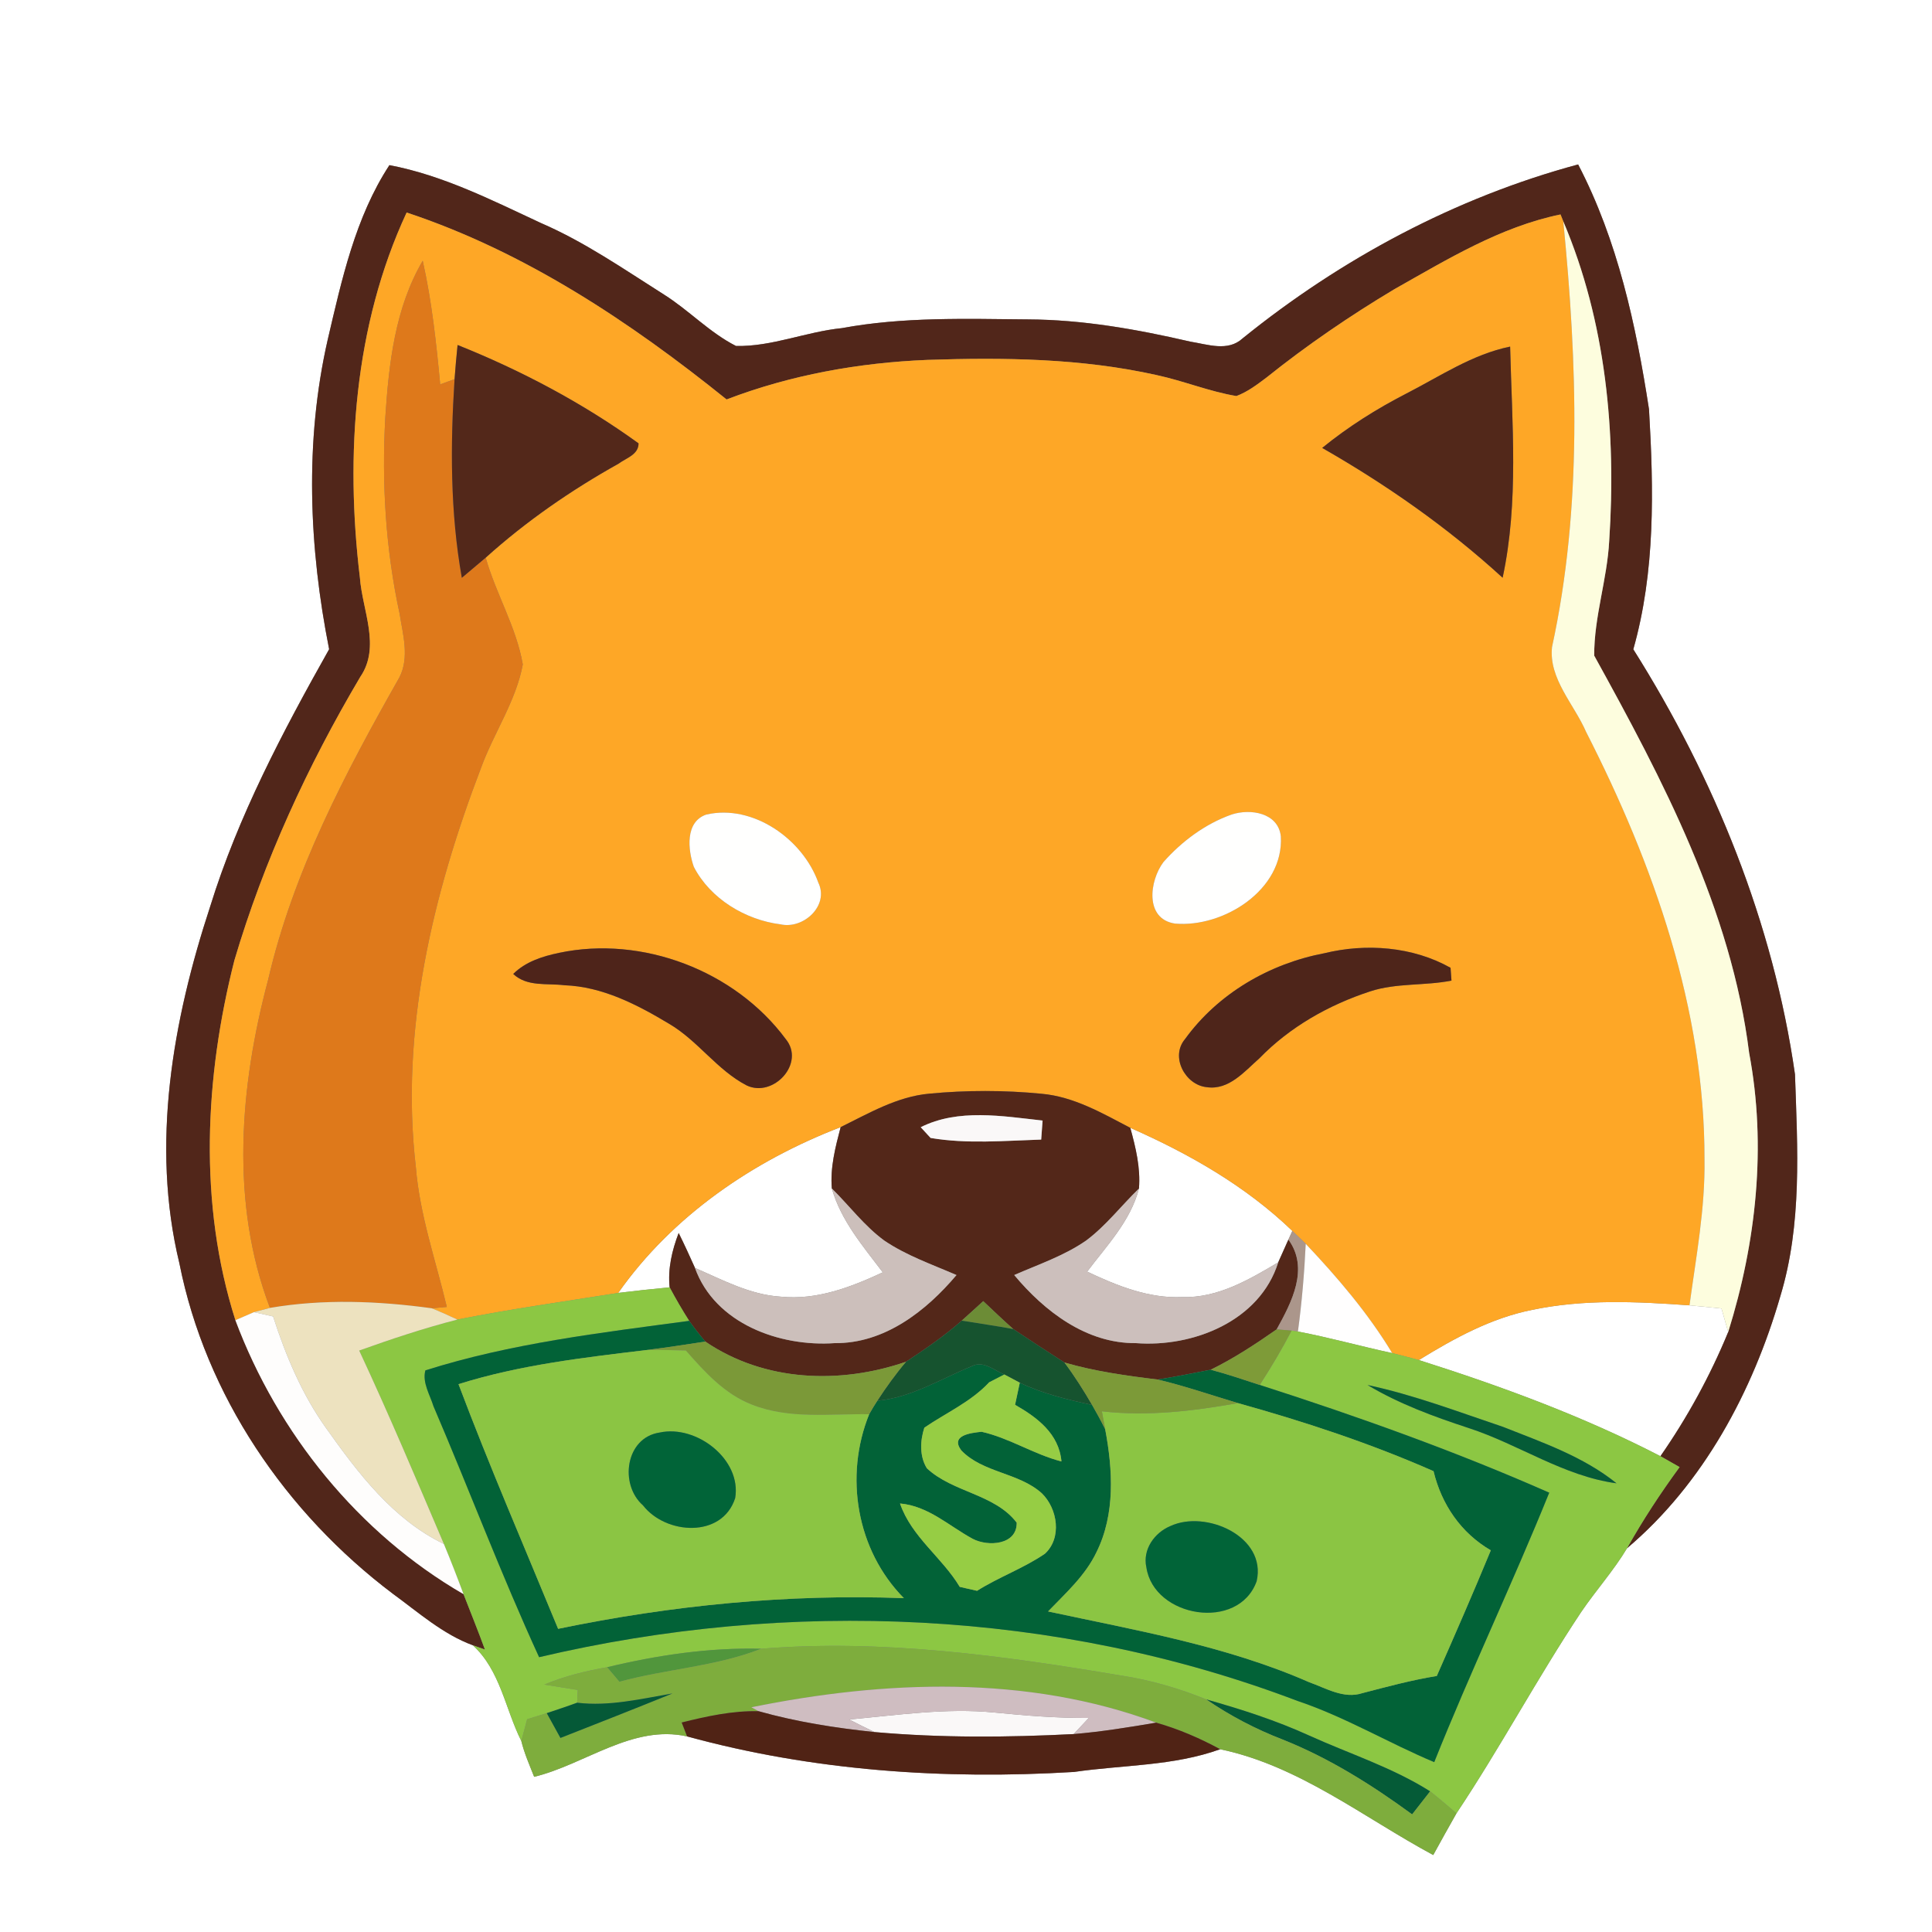 <?xml version="1.0" encoding="UTF-8" ?>
<!DOCTYPE svg PUBLIC "-//W3C//DTD SVG 1.1//EN" "http://www.w3.org/Graphics/SVG/1.1/DTD/svg11.dtd">
<svg width="250pt" height="250pt" viewBox="0 0 250 250" version="1.1" xmlns="http://www.w3.org/2000/svg">
<rect x="0" y="0" width="250" height="250" fill="#808080" stroke="none"/>
<g id="#ffffffff">
<path fill="#ffffff" opacity="1.00" d=" M 0.00 0.00 L 250.00 0.00 L 250.00 250.00 L 0.00 250.00 L 0.00 0.00 M 50.39 21.37 C 45.97 28.13 44.22 36.21 42.40 43.98 C 39.40 57.14 39.98 70.86 42.59 84.01 C 36.60 94.66 30.83 105.57 27.20 117.29 C 22.35 132.05 19.49 148.11 23.21 163.46 C 26.60 180.57 36.98 195.78 50.82 206.22 C 54.13 208.63 57.29 211.46 61.19 212.90 C 64.75 216.16 65.38 221.15 67.46 225.29 C 67.85 226.89 68.52 228.39 69.12 229.92 C 75.73 228.31 81.84 223.12 88.91 224.69 C 105.17 229.15 122.20 230.31 138.98 229.29 C 145.29 228.37 151.83 228.54 157.89 226.35 C 168.11 228.49 176.45 235.19 185.46 240.04 C 186.45 238.24 187.45 236.43 188.47 234.64 C 194.14 226.14 198.94 217.11 204.60 208.60 C 206.51 205.79 208.79 203.26 210.54 200.34 C 220.44 191.97 226.81 180.03 230.38 167.71 C 233.20 158.40 232.60 148.60 232.27 139.02 C 229.47 119.44 221.86 100.70 211.35 84.02 C 214.21 73.93 213.99 63.33 213.38 52.96 C 211.70 42.07 209.34 31.13 204.21 21.28 C 188.35 25.55 173.54 33.48 160.79 43.79 C 158.89 45.54 156.26 44.56 154.04 44.21 C 147.13 42.61 140.10 41.36 132.99 41.33 C 124.97 41.26 116.87 40.99 108.94 42.46 C 104.33 42.92 99.90 44.87 95.24 44.77 C 91.81 43.03 89.15 40.15 85.91 38.11 C 80.74 34.84 75.68 31.32 70.04 28.88 C 63.70 25.93 57.32 22.68 50.39 21.37 Z" />
<path fill="#ffffff" opacity="1.00" d=" M 80.00 167.30 C 87.02 157.32 97.48 150.19 108.78 145.85 C 108.10 148.44 107.41 151.08 107.64 153.79 C 108.82 157.95 111.68 161.26 114.23 164.64 C 110.11 166.56 105.68 168.26 101.04 167.79 C 97.07 167.55 93.51 165.62 89.93 164.07 C 89.25 162.55 88.56 161.04 87.82 159.55 C 86.96 161.79 86.40 164.17 86.65 166.58 C 84.43 166.79 82.21 167.03 80.00 167.30 Z" />
<path fill="#ffffff" opacity="1.00" d=" M 146.26 145.94 C 153.87 149.30 161.20 153.47 167.23 159.28 C 167.10 159.56 166.85 160.12 166.72 160.40 C 166.39 161.13 165.73 162.61 165.40 163.35 C 161.61 165.60 157.56 167.98 152.99 167.84 C 148.64 168.04 144.53 166.37 140.68 164.55 C 143.22 161.17 146.29 158.01 147.38 153.80 C 147.60 151.12 146.96 148.50 146.26 145.94 Z" />
<path fill="#ffffff" opacity="1.00" d=" M 183.60 175.99 C 188.15 173.19 192.95 170.55 198.25 169.50 C 204.95 168.09 211.84 168.42 218.62 168.91 C 220.00 169.04 221.38 169.17 222.76 169.32 C 222.98 170.08 223.41 171.60 223.63 172.36 C 221.30 178.02 218.35 183.41 214.86 188.43 C 204.89 183.27 194.28 179.38 183.60 175.99 Z" />
</g>
<g id="#51261aff">
<path fill="#51261a" opacity="1.00" d=" M 50.39 21.37 C 57.32 22.68 63.70 25.93 70.04 28.88 C 75.68 31.32 80.74 34.84 85.91 38.11 C 89.15 40.15 91.81 43.03 95.24 44.77 C 99.90 44.87 104.33 42.92 108.94 42.46 C 116.87 40.99 124.97 41.26 132.99 41.33 C 140.10 41.36 147.13 42.61 154.04 44.21 C 156.26 44.56 158.89 45.54 160.79 43.79 C 173.54 33.48 188.35 25.55 204.21 21.28 C 209.34 31.13 211.70 42.07 213.38 52.96 C 213.99 63.33 214.21 73.93 211.35 84.02 C 221.86 100.70 229.47 119.44 232.27 139.02 C 232.60 148.60 233.20 158.40 230.38 167.71 C 226.81 180.03 220.44 191.97 210.54 200.34 C 212.58 196.70 214.87 193.21 217.34 189.84 C 216.51 189.37 215.69 188.90 214.86 188.43 C 218.35 183.41 221.30 178.02 223.63 172.36 C 227.26 160.75 228.61 148.29 226.34 136.26 C 224.03 117.73 215.18 100.94 206.29 84.84 C 206.26 79.84 207.97 74.99 208.23 69.99 C 209.16 56.04 207.81 41.61 202.29 28.65 L 201.93 27.75 C 194.12 29.36 187.27 33.57 180.42 37.43 C 174.67 40.87 169.12 44.66 163.89 48.85 C 162.67 49.77 161.43 50.71 159.99 51.25 C 156.48 50.66 153.16 49.29 149.69 48.54 C 139.96 46.36 129.93 46.24 120.01 46.57 C 111.15 46.93 102.32 48.51 94.02 51.69 C 81.56 41.65 67.90 32.57 52.62 27.50 C 45.81 42.13 44.66 58.89 46.57 74.74 C 46.88 78.98 49.30 83.68 46.62 87.59 C 39.79 99.13 34.14 111.40 30.33 124.27 C 26.48 139.43 25.67 155.77 30.46 170.83 C 35.95 185.48 46.40 198.42 59.98 206.28 C 60.91 208.67 61.87 211.04 62.75 213.45 C 62.36 213.32 61.58 213.04 61.19 212.90 C 57.29 211.46 54.13 208.63 50.82 206.22 C 36.98 195.78 26.60 180.57 23.21 163.46 C 19.49 148.11 22.35 132.05 27.20 117.29 C 30.83 105.57 36.60 94.66 42.59 84.01 C 39.98 70.86 39.40 57.14 42.40 43.98 C 44.22 36.21 45.97 28.13 50.39 21.37 Z" />
</g>
<g id="#fea726ff">
<path fill="#fea726" opacity="1.00" d=" M 46.57 74.74 C 44.66 58.89 45.81 42.13 52.62 27.50 C 67.90 32.57 81.56 41.65 94.02 51.69 C 102.32 48.51 111.15 46.93 120.01 46.57 C 129.93 46.24 139.96 46.36 149.69 48.54 C 153.16 49.29 156.48 50.66 159.99 51.25 C 161.43 50.71 162.67 49.77 163.89 48.85 C 169.12 44.66 174.67 40.87 180.42 37.43 C 187.27 33.57 194.12 29.36 201.93 27.75 L 202.29 28.65 C 204.09 46.95 204.77 65.63 200.83 83.73 C 200.39 87.84 203.70 91.14 205.24 94.71 C 213.97 111.82 220.60 130.58 220.56 150.00 C 220.66 156.36 219.47 162.63 218.62 168.91 C 211.84 168.42 204.95 168.09 198.25 169.50 C 192.95 170.55 188.15 173.19 183.60 175.99 C 182.45 175.67 181.30 175.37 180.15 175.09 C 177.03 169.93 173.09 165.32 168.96 160.95 C 168.53 160.54 167.66 159.70 167.23 159.28 C 161.20 153.47 153.87 149.30 146.26 145.94 C 142.62 144.04 138.95 141.90 134.77 141.53 C 129.94 141.06 125.06 141.06 120.23 141.52 C 116.08 141.90 112.44 144.05 108.78 145.85 C 97.48 150.19 87.02 157.32 80.00 167.30 C 73.06 168.41 66.09 169.38 59.19 170.75 C 58.09 170.24 56.99 169.74 55.87 169.29 C 56.36 169.24 57.34 169.16 57.82 169.12 C 56.39 163.11 54.31 157.22 53.81 151.02 C 51.75 133.36 56.00 115.67 62.28 99.27 C 63.93 94.79 66.77 90.71 67.65 85.98 C 66.82 81.15 64.18 76.86 62.85 72.16 C 68.08 67.45 73.90 63.43 80.04 60.00 C 81.02 59.27 82.63 58.84 82.63 57.37 C 75.43 52.16 67.46 47.94 59.21 44.64 C 59.06 46.11 58.93 47.58 58.82 49.06 C 58.35 49.23 57.42 49.57 56.96 49.74 C 56.46 44.38 55.88 39.01 54.70 33.74 C 51.11 39.86 50.32 47.04 49.86 53.98 C 49.38 62.49 49.90 71.07 51.71 79.41 C 52.13 82.11 53.01 85.07 51.68 87.66 C 44.67 100.02 37.93 112.81 34.70 126.77 C 31.02 140.56 29.76 155.65 34.93 169.24 C 34.41 169.38 33.38 169.65 32.86 169.79 C 32.26 170.05 31.06 170.57 30.46 170.83 C 25.67 155.77 26.48 139.43 30.33 124.27 C 34.14 111.40 39.79 99.13 46.62 87.59 C 49.30 83.68 46.88 78.98 46.57 74.74 M 181.95 50.94 C 178.11 52.92 174.44 55.23 171.09 57.96 C 179.44 62.74 187.34 68.26 194.44 74.76 C 196.55 64.95 195.65 54.80 195.41 44.85 C 190.51 45.85 186.33 48.70 181.95 50.94 M 91.40 105.40 C 88.63 106.34 89.01 109.97 89.78 112.17 C 91.92 116.31 96.46 119.04 101.01 119.61 C 103.96 120.27 107.33 117.19 105.89 114.21 C 103.89 108.60 97.46 104.02 91.40 105.40 M 159.37 105.40 C 155.97 106.60 152.93 108.86 150.55 111.55 C 148.74 113.96 148.09 118.90 152.03 119.51 C 158.30 120.07 166.14 115.15 165.74 108.23 C 165.41 105.16 161.80 104.60 159.37 105.40 M 72.33 123.30 C 70.19 123.75 68.01 124.44 66.41 126.03 C 68.21 127.72 70.78 127.21 73.03 127.49 C 77.94 127.66 82.44 129.99 86.57 132.47 C 90.30 134.65 92.78 138.47 96.63 140.46 C 100.07 142.08 104.25 137.59 101.67 134.45 C 95.11 125.60 83.10 121.02 72.33 123.30 M 171.36 123.35 C 164.26 124.70 157.60 128.57 153.34 134.46 C 151.40 136.75 153.37 140.41 156.16 140.68 C 159.02 141.10 161.04 138.64 162.96 136.95 C 166.90 132.89 171.95 130.03 177.31 128.28 C 180.70 127.17 184.35 127.58 187.82 126.89 C 187.79 126.48 187.73 125.65 187.70 125.23 C 182.81 122.48 176.76 122.03 171.36 123.35 Z" />
</g>
<g id="#fdfddeff">
<path fill="#fdfdde" opacity="1.00" d=" M 202.29 28.65 C 207.81 41.61 209.16 56.04 208.23 69.99 C 207.97 74.99 206.26 79.84 206.29 84.84 C 215.18 100.94 224.03 117.73 226.34 136.26 C 228.61 148.29 227.26 160.75 223.63 172.36 C 223.41 171.60 222.98 170.08 222.76 169.32 C 221.38 169.17 220.00 169.04 218.62 168.91 C 219.47 162.63 220.66 156.36 220.56 150.00 C 220.60 130.58 213.97 111.82 205.24 94.71 C 203.70 91.14 200.39 87.84 200.83 83.73 C 204.77 65.63 204.09 46.95 202.29 28.65 Z" />
</g>
<g id="#de791bff">
<path fill="#de791b" opacity="1.00" d=" M 49.86 53.98 C 50.32 47.04 51.11 39.86 54.70 33.74 C 55.88 39.01 56.46 44.38 56.96 49.74 C 57.42 49.57 58.35 49.23 58.82 49.06 C 58.27 57.63 58.25 66.29 59.76 74.77 C 60.79 73.90 61.82 73.03 62.85 72.16 C 64.18 76.86 66.82 81.15 67.65 85.98 C 66.77 90.71 63.93 94.79 62.28 99.27 C 56.00 115.67 51.75 133.36 53.81 151.02 C 54.31 157.22 56.39 163.11 57.82 169.12 C 57.34 169.16 56.36 169.24 55.87 169.29 C 48.93 168.34 41.85 168.06 34.93 169.24 C 29.76 155.65 31.02 140.56 34.70 126.77 C 37.93 112.81 44.67 100.02 51.68 87.66 C 53.01 85.07 52.13 82.11 51.71 79.41 C 49.90 71.07 49.38 62.49 49.86 53.98 Z" />
</g>
<g id="#53281aff">
<path fill="#53281a" opacity="1.00" d=" M 59.21 44.64 C 67.46 47.94 75.43 52.16 82.63 57.37 C 82.63 58.84 81.02 59.27 80.04 60.00 C 73.90 63.43 68.08 67.45 62.85 72.16 C 61.82 73.03 60.79 73.90 59.76 74.77 C 58.25 66.29 58.27 57.63 58.82 49.06 C 58.93 47.58 59.06 46.11 59.21 44.64 Z" />
</g>
<g id="#52281aff">
<path fill="#52281a" opacity="1.00" d=" M 181.95 50.94 C 186.33 48.70 190.51 45.85 195.41 44.85 C 195.65 54.80 196.55 64.95 194.44 74.76 C 187.34 68.26 179.44 62.74 171.09 57.96 C 174.44 55.23 178.11 52.92 181.95 50.94 Z" />
</g>
<g id="#fffffeff">
<path fill="#fffffe" opacity="1.00" d=" M 91.40 105.40 C 97.46 104.02 103.89 108.60 105.89 114.21 C 107.33 117.19 103.96 120.27 101.01 119.61 C 96.46 119.04 91.92 116.31 89.78 112.17 C 89.01 109.97 88.63 106.34 91.40 105.40 Z" />
<path fill="#fffffe" opacity="1.00" d=" M 159.37 105.40 C 161.80 104.60 165.41 105.16 165.74 108.23 C 166.14 115.15 158.30 120.07 152.03 119.51 C 148.09 118.90 148.74 113.96 150.55 111.55 C 152.93 108.86 155.97 106.60 159.37 105.40 Z" />
</g>
<g id="#4e241aff">
<path fill="#4e241a" opacity="1.00" d=" M 72.33 123.30 C 83.10 121.02 95.11 125.60 101.67 134.45 C 104.25 137.59 100.07 142.08 96.63 140.46 C 92.78 138.47 90.30 134.65 86.57 132.47 C 82.44 129.99 77.94 127.66 73.03 127.49 C 70.78 127.21 68.21 127.72 66.41 126.03 C 68.01 124.44 70.19 123.75 72.33 123.30 Z" />
</g>
<g id="#4e251aff">
<path fill="#4e251a" opacity="1.00" d=" M 171.36 123.35 C 176.76 122.03 182.81 122.48 187.70 125.23 C 187.73 125.65 187.79 126.48 187.82 126.89 C 184.35 127.58 180.70 127.17 177.31 128.28 C 171.95 130.03 166.90 132.89 162.96 136.95 C 161.04 138.64 159.02 141.10 156.16 140.68 C 153.37 140.41 151.40 136.75 153.34 134.46 C 157.60 128.57 164.26 124.70 171.36 123.35 Z" />
</g>
<g id="#532719ff">
<path fill="#532719" opacity="1.00" d=" M 108.78 145.85 C 112.44 144.05 116.08 141.90 120.23 141.52 C 125.06 141.06 129.94 141.06 134.77 141.53 C 138.95 141.90 142.62 144.04 146.26 145.94 C 146.96 148.50 147.60 151.12 147.38 153.80 C 145.08 156.02 143.12 158.61 140.54 160.53 C 137.70 162.50 134.39 163.61 131.24 164.99 C 135.16 169.69 140.58 173.86 146.98 173.80 C 154.38 174.37 163.02 170.96 165.40 163.35 C 165.73 162.61 166.39 161.13 166.72 160.40 C 169.44 164.15 167.14 168.51 165.20 172.02 C 162.46 173.93 159.67 175.77 156.67 177.24 C 154.38 177.68 152.09 178.16 149.79 178.51 C 145.74 178.02 141.67 177.45 137.74 176.31 C 135.51 174.89 133.32 173.44 131.12 171.98 C 129.79 170.81 128.52 169.58 127.23 168.37 C 126.31 169.22 125.38 170.05 124.45 170.89 C 122.21 172.87 119.73 174.56 117.24 176.21 C 108.67 179.16 98.91 178.80 91.27 173.60 C 90.53 172.73 89.84 171.84 89.18 170.92 C 88.28 169.51 87.44 168.06 86.65 166.58 C 86.40 164.17 86.96 161.79 87.82 159.55 C 88.56 161.04 89.25 162.55 89.93 164.07 C 92.52 171.28 100.90 174.30 108.01 173.80 C 114.43 173.87 119.82 169.67 123.77 164.99 C 120.61 163.62 117.31 162.48 114.44 160.54 C 111.85 158.65 109.91 156.03 107.64 153.79 C 107.41 151.08 108.10 148.44 108.78 145.85 M 119.14 145.86 C 119.46 146.21 120.10 146.90 120.42 147.25 C 125.15 148.05 129.97 147.61 134.73 147.46 C 134.77 146.84 134.86 145.61 134.91 145.00 C 129.72 144.43 124.00 143.42 119.14 145.86 Z" />
</g>
<g id="#faf8f8ff">
<path fill="#faf8f8" opacity="1.00" d=" M 119.14 145.86 C 124.00 143.42 129.72 144.43 134.91 145.00 C 134.86 145.61 134.77 146.84 134.73 147.46 C 129.97 147.61 125.15 148.05 120.42 147.25 C 120.10 146.90 119.46 146.21 119.14 145.86 Z" />
<path fill="#faf8f8" opacity="1.00" d=" M 109.88 222.50 C 116.13 221.94 122.41 220.98 128.70 221.60 C 132.75 222.00 136.81 222.33 140.89 222.30 C 140.23 222.99 139.58 223.69 138.93 224.39 C 130.35 224.83 121.72 224.89 113.16 224.13 C 112.05 223.61 110.97 223.05 109.88 222.50 Z" />
</g>
<g id="#ccbfbbff">
<path fill="#ccbfbb" opacity="1.00" d=" M 107.64 153.79 C 109.91 156.03 111.85 158.65 114.44 160.54 C 117.31 162.48 120.61 163.62 123.77 164.99 C 119.82 169.67 114.43 173.87 108.01 173.80 C 100.90 174.30 92.52 171.28 89.93 164.07 C 93.51 165.62 97.07 167.55 101.04 167.79 C 105.68 168.26 110.11 166.56 114.23 164.64 C 111.68 161.26 108.82 157.95 107.64 153.79 Z" />
</g>
<g id="#ccbfbcff">
<path fill="#ccbfbc" opacity="1.00" d=" M 140.54 160.53 C 143.12 158.61 145.08 156.02 147.38 153.80 C 146.29 158.01 143.22 161.17 140.68 164.55 C 144.53 166.37 148.64 168.04 152.99 167.84 C 157.56 167.98 161.61 165.60 165.40 163.35 C 163.02 170.96 154.38 174.37 146.98 173.80 C 140.58 173.86 135.16 169.69 131.24 164.99 C 134.39 163.61 137.70 162.50 140.54 160.53 Z" />
</g>
<g id="#ab968bff">
<path fill="#ab968b" opacity="1.00" d=" M 166.72 160.40 C 166.85 160.12 167.10 159.56 167.23 159.28 C 167.66 159.70 168.53 160.54 168.96 160.95 C 168.78 164.75 168.46 168.53 167.95 172.30 L 167.13 172.18 C 166.65 172.14 165.69 172.06 165.20 172.02 C 167.14 168.51 169.44 164.15 166.72 160.40 Z" />
</g>
<g id="#fffefeff">
<path fill="#fffefe" opacity="1.00" d=" M 168.96 160.95 C 173.09 165.32 177.03 169.93 180.15 175.09 C 176.07 174.21 172.05 173.08 167.95 172.30 C 168.46 168.53 168.78 164.75 168.96 160.95 Z" />
</g>
<g id="#8cc743ff">
<path fill="#8cc743" opacity="1.00" d=" M 59.19 170.75 C 66.09 169.38 73.06 168.41 80.00 167.30 C 82.21 167.03 84.43 166.79 86.65 166.58 C 87.44 168.06 88.28 169.51 89.18 170.92 C 77.72 172.46 66.10 173.82 55.04 177.33 C 54.63 178.93 55.63 180.47 56.09 181.96 C 60.72 192.76 64.86 203.77 69.76 214.44 C 102.08 206.82 136.77 208.26 167.90 220.10 C 174.05 222.16 179.63 225.52 185.59 228.02 C 190.28 216.28 195.73 204.87 200.47 193.15 C 188.26 187.77 175.70 183.29 163.01 179.21 C 164.48 176.93 165.88 174.59 167.13 172.18 L 167.95 172.30 C 172.05 173.08 176.07 174.21 180.15 175.09 C 181.30 175.37 182.45 175.67 183.60 175.99 C 194.28 179.38 204.89 183.27 214.86 188.43 C 215.69 188.90 216.51 189.37 217.34 189.84 C 214.87 193.21 212.58 196.70 210.54 200.34 C 208.79 203.26 206.51 205.79 204.60 208.60 C 198.94 217.11 194.14 226.14 188.47 234.64 C 187.34 233.68 186.22 232.71 185.06 231.80 C 180.18 228.71 174.64 226.95 169.41 224.58 C 165.11 222.62 160.62 221.18 156.08 219.90 C 152.57 218.47 148.91 217.41 145.16 216.83 C 129.78 214.24 114.11 212.08 98.49 213.35 C 91.75 213.18 85.09 214.17 78.56 215.74 C 75.78 216.22 73.04 216.90 70.43 217.98 C 71.87 218.21 73.32 218.44 74.76 218.68 C 74.74 219.09 74.70 219.92 74.68 220.33 C 73.38 220.81 72.06 221.24 70.75 221.68 C 70.12 221.88 68.85 222.28 68.21 222.47 C 68.02 223.18 67.65 224.59 67.46 225.29 C 65.38 221.15 64.75 216.16 61.19 212.90 C 61.58 213.04 62.36 213.32 62.75 213.45 C 61.87 211.04 60.91 208.67 59.98 206.28 C 59.17 204.10 58.33 201.93 57.44 199.79 C 53.87 191.41 50.33 183.01 46.48 174.76 C 50.66 173.26 54.89 171.86 59.19 170.75 M 176.96 179.22 C 181.05 181.67 185.54 183.31 190.05 184.79 C 196.54 186.90 202.32 191.01 209.18 191.94 C 204.88 188.47 199.57 186.65 194.50 184.64 C 188.70 182.69 182.96 180.50 176.96 179.22 Z" />
</g>
<g id="#ede2bfff">
<path fill="#ede2bf" opacity="1.00" d=" M 32.86 169.79 C 33.38 169.65 34.41 169.38 34.93 169.24 C 41.85 168.06 48.93 168.34 55.87 169.29 C 56.99 169.74 58.09 170.24 59.19 170.75 C 54.89 171.86 50.66 173.26 46.48 174.76 C 50.33 183.01 53.87 191.41 57.44 199.79 C 50.84 196.60 46.33 190.61 42.19 184.79 C 39.07 180.42 36.98 175.43 35.34 170.35 C 34.72 170.21 33.48 169.93 32.86 169.79 Z" />
</g>
<g id="#6c8c36ff">
<path fill="#6c8c36" opacity="1.00" d=" M 124.45 170.89 C 125.38 170.05 126.31 169.22 127.23 168.37 C 128.52 169.58 129.79 170.81 131.12 171.98 C 128.90 171.57 126.67 171.25 124.45 170.89 Z" />
</g>
<g id="#fefdfcff">
<path fill="#fefdfc" opacity="1.00" d=" M 30.46 170.83 C 31.06 170.57 32.26 170.05 32.86 169.79 C 33.48 169.93 34.72 170.21 35.34 170.35 C 36.98 175.43 39.07 180.42 42.19 184.79 C 46.33 190.61 50.84 196.60 57.44 199.79 C 58.33 201.93 59.17 204.10 59.98 206.28 C 46.40 198.42 35.95 185.48 30.46 170.83 Z" />
</g>
<g id="#026237ff">
<path fill="#026237" opacity="1.00" d=" M 55.04 177.33 C 66.10 173.82 77.72 172.46 89.18 170.92 C 89.84 171.84 90.53 172.73 91.27 173.60 C 88.77 173.98 86.28 174.37 83.78 174.68 C 75.55 175.67 67.27 176.61 59.33 179.11 C 63.35 189.77 67.88 200.23 72.22 210.77 C 86.92 207.72 101.95 206.24 116.96 206.80 C 110.83 200.59 109.23 191.03 112.47 183.00 C 112.80 182.41 113.15 181.83 113.52 181.26 C 117.93 180.84 121.71 178.44 125.72 176.80 C 127.22 175.99 128.62 177.31 129.96 177.86 C 129.47 178.12 128.49 178.62 128.00 178.87 C 125.63 181.41 122.43 182.81 119.61 184.74 C 119.06 186.42 118.97 188.45 119.94 190.00 C 123.31 193.14 128.72 193.31 131.56 197.03 C 131.61 199.94 127.85 200.16 125.88 199.13 C 122.79 197.46 120.13 194.87 116.46 194.55 C 117.95 198.88 121.90 201.52 124.19 205.34 C 124.93 205.51 125.68 205.68 126.43 205.85 C 129.25 204.07 132.44 202.94 135.20 201.06 C 137.45 199.01 136.85 195.21 134.81 193.23 C 131.83 190.54 127.17 190.59 124.39 187.68 C 122.93 185.72 125.61 185.42 127.02 185.27 C 130.62 186.08 133.78 188.19 137.35 189.11 C 137.03 185.52 134.22 183.42 131.35 181.78 C 131.55 180.82 131.75 179.87 131.96 178.92 C 134.92 180.33 138.12 181.11 141.32 181.80 C 141.91 182.83 142.48 183.87 143.01 184.94 C 144.00 190.18 144.33 195.92 141.89 200.84 C 140.45 203.87 137.91 206.14 135.62 208.52 C 147.01 210.97 158.65 212.96 169.39 217.67 C 171.59 218.45 173.89 219.88 176.29 219.09 C 179.48 218.26 182.66 217.40 185.92 216.87 C 188.30 211.47 190.66 206.06 192.91 200.61 C 189.05 198.37 186.53 194.67 185.50 190.37 C 177.31 186.76 168.80 183.96 160.19 181.56 C 156.73 180.53 153.31 179.34 149.79 178.51 C 152.09 178.16 154.38 177.68 156.67 177.24 C 158.81 177.81 160.91 178.52 163.01 179.21 C 175.70 183.29 188.26 187.77 200.47 193.15 C 195.73 204.87 190.28 216.28 185.59 228.02 C 179.63 225.52 174.05 222.16 167.90 220.10 C 136.77 208.26 102.08 206.82 69.76 214.44 C 64.86 203.77 60.72 192.76 56.09 181.96 C 55.63 180.47 54.63 178.93 55.04 177.33 Z" />
</g>
<g id="#16532fff">
<path fill="#16532f" opacity="1.00" d=" M 117.24 176.21 C 119.73 174.56 122.21 172.87 124.45 170.89 C 126.67 171.25 128.90 171.57 131.12 171.98 C 133.32 173.44 135.51 174.89 137.74 176.31 C 139.05 178.06 140.22 179.91 141.32 181.80 C 138.12 181.11 134.92 180.33 131.96 178.92 C 131.46 178.66 130.46 178.13 129.96 177.86 C 128.62 177.31 127.22 175.99 125.72 176.80 C 121.71 178.44 117.93 180.84 113.52 181.26 C 114.66 179.51 115.89 177.80 117.24 176.21 Z" />
</g>
<g id="#7e9b38ff">
<path fill="#7e9b38" opacity="1.00" d=" M 156.67 177.24 C 159.67 175.77 162.46 173.93 165.20 172.02 C 165.69 172.06 166.65 172.14 167.13 172.18 C 165.88 174.59 164.48 176.93 163.01 179.21 C 160.91 178.52 158.81 177.81 156.67 177.24 Z" />
</g>
<g id="#7b9938ff">
<path fill="#7b9938" opacity="1.00" d=" M 83.78 174.68 C 86.28 174.37 88.77 173.98 91.27 173.60 C 98.91 178.80 108.67 179.16 117.24 176.21 C 115.89 177.80 114.66 179.51 113.52 181.26 C 113.15 181.83 112.80 182.41 112.47 183.00 C 107.42 182.93 102.13 183.67 97.32 181.77 C 93.78 180.41 91.19 177.54 88.75 174.76 C 87.09 174.71 85.43 174.66 83.78 174.68 Z" />
</g>
<g id="#8bc543ff">
<path fill="#8bc543" opacity="1.00" d=" M 59.33 179.11 C 67.27 176.61 75.55 175.67 83.78 174.68 C 85.43 174.66 87.09 174.71 88.75 174.76 C 91.19 177.54 93.78 180.41 97.32 181.77 C 102.13 183.67 107.42 182.93 112.47 183.00 C 109.23 191.03 110.83 200.59 116.96 206.80 C 101.95 206.24 86.92 207.72 72.22 210.77 C 67.88 200.23 63.35 189.77 59.33 179.11 M 85.36 185.37 C 80.93 186.02 80.12 192.09 83.20 194.79 C 86.13 198.58 93.44 199.09 95.13 193.86 C 95.99 188.86 90.13 184.33 85.36 185.37 Z" />
<path fill="#8bc543" opacity="1.00" d=" M 142.58 182.62 C 148.48 183.30 154.38 182.59 160.19 181.56 C 168.80 183.96 177.31 186.76 185.50 190.37 C 186.53 194.67 189.05 198.37 192.91 200.61 C 190.66 206.06 188.30 211.47 185.92 216.87 C 182.66 217.40 179.48 218.26 176.29 219.09 C 173.89 219.88 171.59 218.45 169.39 217.67 C 158.65 212.96 147.01 210.97 135.62 208.52 C 137.91 206.14 140.45 203.87 141.89 200.84 C 144.33 195.92 144.00 190.18 143.01 184.94 C 142.90 184.36 142.69 183.20 142.58 182.62 M 151.45 197.47 C 149.38 198.33 147.83 200.51 148.34 202.81 C 149.30 209.31 160.26 211.14 162.61 204.61 C 163.94 198.82 156.02 195.34 151.45 197.47 Z" />
</g>
<g id="#7c9a38ff">
<path fill="#7c9a38" opacity="1.00" d=" M 137.74 176.31 C 141.67 177.45 145.74 178.02 149.79 178.51 C 153.31 179.34 156.73 180.53 160.19 181.56 C 154.38 182.59 148.48 183.30 142.58 182.62 C 142.69 183.20 142.90 184.36 143.01 184.94 C 142.48 183.87 141.91 182.83 141.32 181.80 C 140.22 179.91 139.05 178.06 137.74 176.31 Z" />
</g>
<g id="#96cd44ff">
<path fill="#96cd44" opacity="1.00" d=" M 128.00 178.87 C 128.49 178.62 129.47 178.12 129.96 177.86 C 130.46 178.13 131.46 178.66 131.96 178.92 C 131.75 179.87 131.55 180.82 131.35 181.78 C 134.22 183.42 137.03 185.52 137.35 189.11 C 133.78 188.19 130.62 186.08 127.02 185.27 C 125.61 185.42 122.93 185.72 124.39 187.68 C 127.17 190.59 131.83 190.54 134.81 193.23 C 136.85 195.21 137.45 199.01 135.20 201.06 C 132.44 202.94 129.25 204.07 126.43 205.85 C 125.68 205.68 124.93 205.51 124.19 205.34 C 121.90 201.52 117.95 198.88 116.46 194.55 C 120.13 194.87 122.79 197.46 125.88 199.13 C 127.85 200.16 131.61 199.94 131.56 197.03 C 128.72 193.31 123.31 193.14 119.94 190.00 C 118.97 188.45 119.06 186.42 119.61 184.74 C 122.43 182.81 125.63 181.41 128.00 178.87 Z" />
</g>
<g id="#055b37ff">
<path fill="#055b37" opacity="1.00" d=" M 176.96 179.22 C 182.96 180.50 188.70 182.69 194.50 184.64 C 199.57 186.65 204.88 188.47 209.18 191.94 C 202.32 191.01 196.54 186.90 190.05 184.79 C 185.54 183.31 181.05 181.67 176.96 179.22 Z" />
<path fill="#055b37" opacity="1.00" d=" M 156.08 219.90 C 160.62 221.18 165.11 222.62 169.41 224.58 C 174.64 226.95 180.18 228.71 185.06 231.80 C 184.28 232.79 183.51 233.78 182.73 234.78 C 177.51 230.96 171.99 227.49 165.96 225.09 C 162.48 223.75 159.16 222.01 156.08 219.90 Z" />
</g>
<g id="#016438ff">
<path fill="#016438" opacity="1.00" d=" M 85.36 185.37 C 90.13 184.33 95.99 188.86 95.13 193.86 C 93.44 199.09 86.13 198.58 83.20 194.79 C 80.12 192.09 80.93 186.02 85.36 185.37 Z" />
<path fill="#016438" opacity="1.00" d=" M 151.45 197.47 C 156.02 195.34 163.94 198.82 162.61 204.61 C 160.26 211.14 149.30 209.31 148.34 202.81 C 147.83 200.51 149.38 198.33 151.45 197.47 Z" />
</g>
<g id="#51963cff">
<path fill="#51963c" opacity="1.00" d=" M 78.56 215.74 C 85.09 214.17 91.75 213.18 98.49 213.35 C 92.60 215.66 86.21 215.96 80.15 217.62 C 79.75 217.15 78.95 216.21 78.56 215.74 Z" />
</g>
<g id="#7ead3dff">
<path fill="#7ead3d" opacity="1.00" d=" M 98.49 213.35 C 114.11 212.08 129.78 214.24 145.16 216.83 C 148.91 217.41 152.57 218.47 156.08 219.90 C 159.16 222.01 162.48 223.75 165.96 225.09 C 171.99 227.49 177.51 230.96 182.73 234.78 C 183.51 233.78 184.28 232.79 185.06 231.80 C 186.22 232.71 187.34 233.68 188.47 234.64 C 187.45 236.43 186.45 238.24 185.46 240.04 C 176.45 235.19 168.11 228.49 157.89 226.35 C 155.26 224.92 152.50 223.73 149.61 222.91 C 132.87 216.69 114.47 217.42 97.23 220.92 L 98.16 221.43 C 94.78 221.35 91.47 222.08 88.21 222.89 C 88.39 223.34 88.74 224.24 88.91 224.69 C 81.84 223.12 75.73 228.31 69.12 229.92 C 68.52 228.39 67.85 226.89 67.46 225.29 C 67.65 224.59 68.02 223.18 68.21 222.47 C 68.85 222.28 70.12 221.88 70.75 221.68 C 71.34 222.74 71.93 223.81 72.52 224.89 C 77.36 222.99 82.20 221.09 87.02 219.13 C 82.95 219.83 78.83 220.83 74.68 220.33 C 74.70 219.92 74.74 219.09 74.76 218.68 C 73.32 218.44 71.87 218.21 70.43 217.98 C 73.04 216.90 75.78 216.22 78.56 215.74 C 78.95 216.21 79.75 217.15 80.15 217.62 C 86.21 215.96 92.60 215.66 98.49 213.35 Z" />
</g>
<g id="#cfbdc1ff">
<path fill="#cfbdc1" opacity="1.00" d=" M 97.23 220.92 C 114.47 217.42 132.87 216.69 149.61 222.91 C 146.07 223.51 142.52 224.09 138.93 224.39 C 139.58 223.69 140.23 222.99 140.89 222.30 C 136.81 222.33 132.75 222.00 128.70 221.60 C 122.41 220.98 116.13 221.94 109.88 222.50 C 110.97 223.05 112.05 223.61 113.16 224.13 C 108.10 223.60 103.06 222.81 98.16 221.43 L 97.23 220.92 Z" />
</g>
<g id="#055937ff">
<path fill="#055937" opacity="1.00" d=" M 74.68 220.33 C 78.83 220.83 82.95 219.83 87.02 219.13 C 82.20 221.09 77.36 222.99 72.52 224.89 C 71.93 223.81 71.34 222.74 70.75 221.68 C 72.06 221.24 73.38 220.81 74.68 220.33 Z" />
</g>
<g id="#502315ff">
<path fill="#502315" opacity="1.00" d=" M 88.21 222.89 C 91.47 222.08 94.78 221.35 98.16 221.43 C 103.06 222.81 108.10 223.60 113.16 224.13 C 121.72 224.89 130.35 224.83 138.93 224.39 C 142.52 224.09 146.07 223.51 149.61 222.91 C 152.50 223.73 155.26 224.92 157.89 226.35 C 151.83 228.54 145.29 228.37 138.98 229.29 C 122.20 230.31 105.17 229.15 88.91 224.69 C 88.74 224.24 88.39 223.34 88.21 222.89 Z" />
</g>
</svg>
